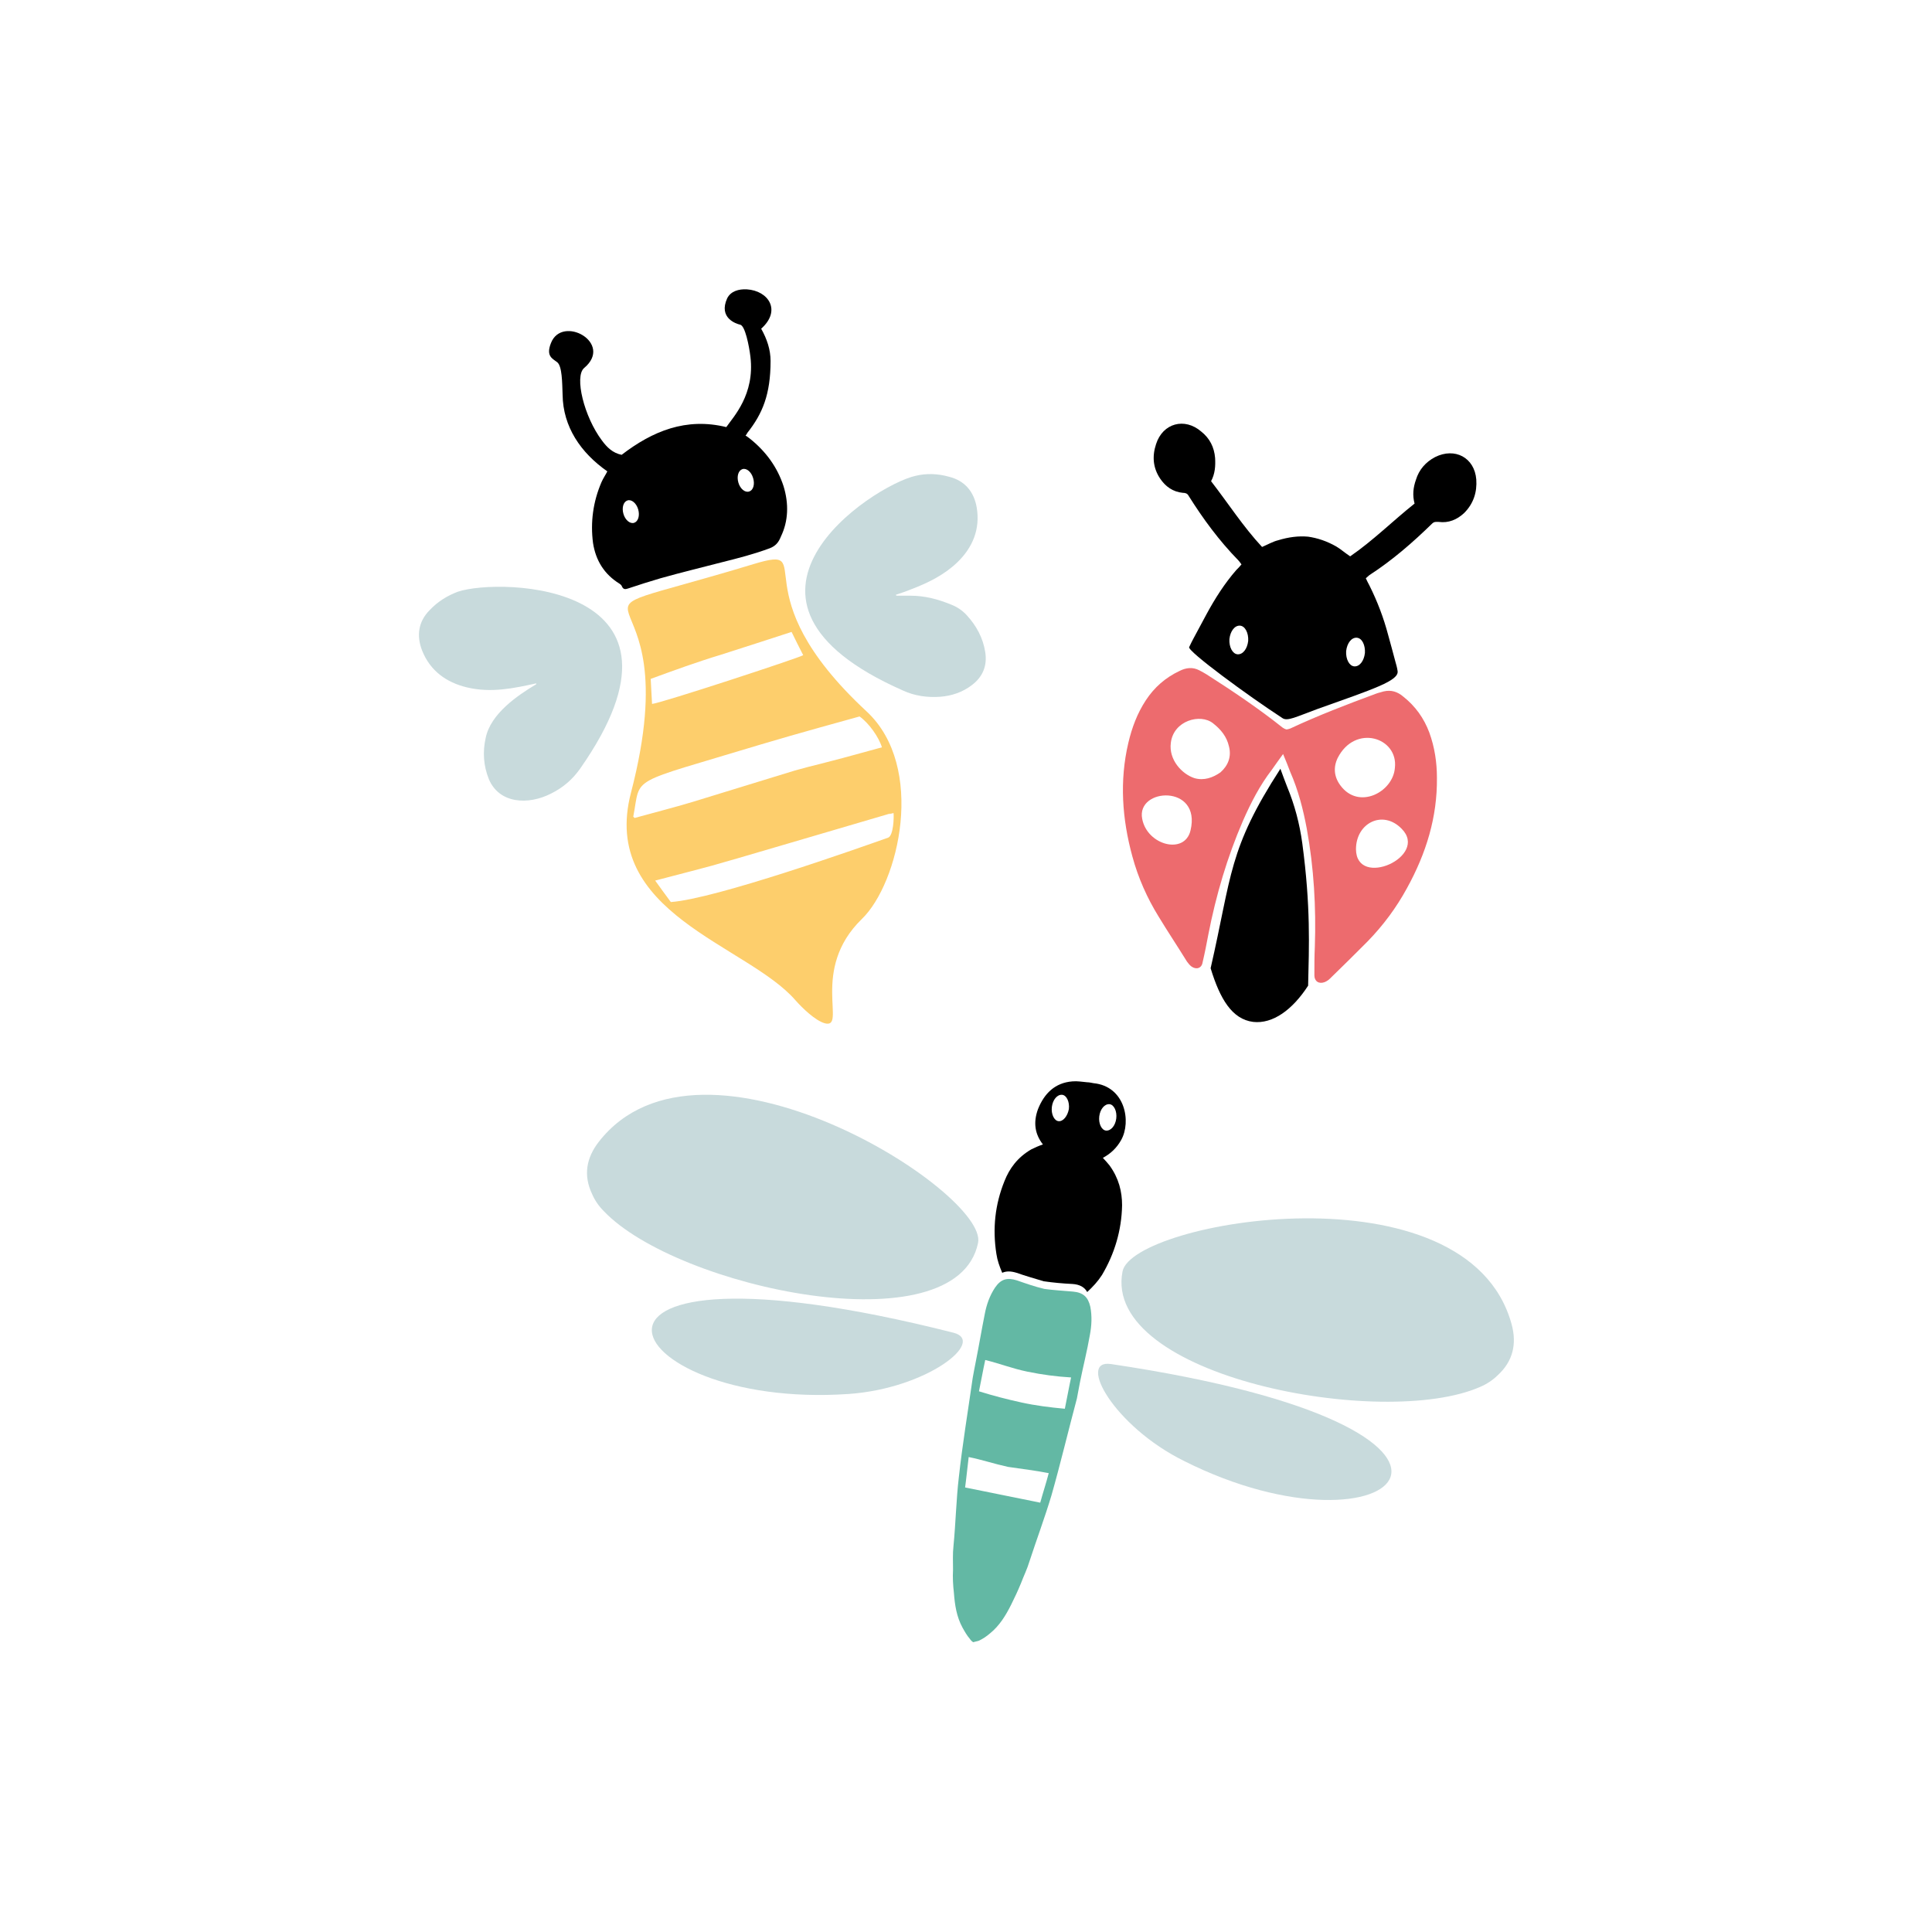 <?xml version="1.0" encoding="utf-8"?>
<!-- Generator: Adobe Illustrator 21.1.0, SVG Export Plug-In . SVG Version: 6.00 Build 0)  -->
<svg version="1.1" id="Calque_1" xmlns="http://www.w3.org/2000/svg" xmlns:xlink="http://www.w3.org/1999/xlink" x="0px" y="0px"
	 viewBox="0 0 432 432" style="enable-background:new 0 0 432 432;" xml:space="preserve">
<style type="text/css">
	.st0{fill:#3B4F20;}
	.st1{fill:#8CB225;}
	.st2{fill:#020203;}
	.st3{fill:#4A5C2D;}
	.st4{fill:#FFFFFF;}
	.st5{fill:#E2CF1B;}
	.st6{fill:#718A2A;}
	.st7{fill:#DFBB20;}
	.st8{fill:#EAC839;}
	.st9{fill:#1B1B1B;}
	.st10{fill:#8EC045;}
	.st11{fill:#066938;}
	.st12{fill:#E5AD30;}
	.st13{fill:#4E4D4D;}
	.st14{fill:#8BB226;}
	.st15{fill:#CD1A25;}
	.st16{fill:#4B6426;}
	.st17{fill:#7D9E3C;}
	.st18{fill:#3C4F20;}
	.st19{fill:#384A1F;}
	.st20{fill:#E7E6E6;}
	.st21{fill:#D4A624;}
	.st22{fill:#F7F0E3;}
	.st23{fill:#D2A206;}
	.st24{fill:#CE9835;}
	.st25{fill:#E5D9C2;}
	.st26{fill:#E2AE42;}
	.st27{fill:#EEDBBE;}
	.st28{fill:#F9EA31;}
	.st29{fill:#EB6518;}
	.st30{fill:#0A7132;}
	.st31{fill:#FFE109;}
	.st32{fill:#D76013;}
	.st33{fill:#BBA763;}
	.st34{fill:#7FA22A;}
	.st35{fill:#5B321B;}
	.st36{fill:#4A2615;}
	.st37{fill:#D6AD08;}
	.st38{fill:#F7BBBD;}
	.st39{fill:#D76324;}
	.st40{fill:#607829;}
	.st41{fill:#715C3B;}
	.st42{fill:#644F34;}
	.st43{fill:#89704C;}
	.st44{fill:#B2A38F;}
	.st45{fill:#A59076;}
	.st46{fill:#FFDE0D;}
	.st47{fill:#34AA4A;}
	.st48{fill:#75388D;}
	.st49{fill:#BBBBBB;}
	.st50{fill:#A9A9AA;}
	.st51{fill:#06993B;}
	.st52{fill:#CDCCCC;}
	.st53{fill:#4D2563;}
	.st54{fill:#E3B320;}
	.st55{fill:#0B9541;}
	.st56{fill:#264D23;}
	.st57{fill:#FDC834;}
	.st58{fill:#8C633A;}
	.st59{fill:#B5A059;}
	.st60{fill:#F2F2F2;}
	.st61{fill:#808181;}
	.st62{fill:#62A930;}
	.st63{fill:#A1C746;}
	.st64{fill:#85B04B;}
	.st65{fill:#5E802C;}
	.st66{fill:#BFD783;}
	.st67{fill:#EFC9AF;}
	.st68{fill:#343434;}
	.st69{fill:#EB5B28;}
	.st70{fill:#D1A98D;}
	.st71{fill:#E0A9B8;}
	.st72{fill:#754D24;}
	.st73{fill:#B2D17B;}
	.st74{fill:#62B338;}
	.st75{fill:#274E22;}
	.st76{fill:#CCDC81;}
	.st77{fill-rule:evenodd;clip-rule:evenodd;fill:#85B04B;}
	.st78{fill:#509733;}
	.st79{fill:#203F1E;}
	.st80{fill:#20963A;}
	.st81{fill:#62246B;}
	.st82{fill:#FDCA02;}
	.st83{fill:#B4CD50;}
	.st84{fill:#5C792A;}
	.st85{fill:#C29347;}
	.st86{fill:#4D5C22;}
	.st87{fill:none;}
	.st88{fill:#E19C11;}
	.st89{fill:#E5C997;}
	.st90{fill:#009245;}
	.st91{fill:#48AE4D;}
	.st92{fill:#049348;}
	.st93{fill:#04683B;}
	.st94{fill:#F8AE4C;}
	.st95{fill:#C57B39;}
	.st96{fill:#231F20;}
	.st97{fill:#BC2333;}
	.st98{fill:#EF7A7B;}
	.st99{fill:#46AE51;}
	.st100{fill:#07924B;}
	.st101{fill-rule:evenodd;clip-rule:evenodd;fill:#231F20;}
	.st102{fill:#279A9A;}
	.st103{fill:#8E3189;}
	.st104{fill:#9F6E8E;}
	.st105{fill:#3C3C3B;}
	.st106{fill:#00A69C;}
	.st107{fill:#D5DB41;}
	.st108{fill:#E04542;}
	.st109{fill:#9F1F3B;}
	.st110{fill:#EB5C35;}
	.st111{fill:#F9B233;}
	.st112{fill:#008D36;}
	.st113{fill:#F39200;}
	.st114{fill:#F2D8BD;}
	.st115{fill:#3AAA35;}
	.st116{fill:#95C11F;}
	.st117{fill:#7F5FA5;}
	.st118{fill:#5FA55F;}
	.st119{fill:#A55F8F;}
	.st120{fill:#229538;}
	.st121{fill:#622369;}
	.st122{fill:#FCC804;}
	.st123{fill:#628FB8;}
	.st124{fill:#B2B2B2;}
	.st125{fill:#63B8A4;}
	.st126{fill:#FDCE6C;}
	.st127{fill:#C8DADC;}
	.st128{fill:#ED6B6E;}
	.st129{fill:#EC6365;}
	.st130{fill:#8FC14D;}
	.st131{fill:#FECE6C;}
	.st132{fill:#037132;}
	.st133{fill:#B5CD25;}
	.st134{fill:#137E35;}
	.st135{fill:#7DBA28;}
	.st136{fill:#50AE32;}
	.st137{fill:#04612D;}
	.st138{fill:#F0828B;}
	.st139{fill:#63348B;}
	.st140{fill:#CF75AC;}
	.st141{fill:#895B7E;}
	.st142{fill:#AD94C4;}
	.st143{fill:#C581AB;}
	.st144{fill:#D1BAB0;}
	.st145{fill:#EF7B7C;}
	.st146{fill:#F7C0C2;}
	.st147{fill:#4F1C31;}
	.st148{fill:#9C3760;}
	.st149{fill:#A8768F;}
	.st150{fill:#A04170;}
	.st151{fill:#6CB863;}
</style>
<g>
	<g>
		<path class="st126" d="M193.8,159.1c-29-26.9-10.3-37.5-25.2-33c-51.9,15.7-13.5-2.7-27.5,51.1c-7.1,27.1,26,34,36.8,46.5
			c1.5,1.7,4.4,4.5,6.5,5.1c5.1,1.4-3.4-11.9,8.3-23.3C201,197.5,207.1,171.5,193.8,159.1z M179.6,146.5c-0.9,0.6-32,10.8-33.8,10.9
			c-0.2-3.4-0.1-2-0.3-5.6c5.2-1.9,10.4-3.8,15.7-5.4c5.3-1.7,10.6-3.4,15.8-5.1C177.9,143.1,178.7,144.8,179.6,146.5z M170,166.5
			c8-2.4,19.7-5.6,22.2-6.3c2.1,1.5,4.3,4.6,5,6.9c-15.1,4.2-14.6,3.8-19.5,5.2c-7.6,2.3-15.2,4.7-22.8,7c-4.3,1.3-8.7,2.4-13,3.6
			c-0.1-0.1-0.2-0.2-0.3-0.3C143.4,173.3,140,175.6,170,166.5z M198.6,187.3c-6.5,2.3-38.6,13.7-48.6,14.4c-1.1-1.5-2.3-3.1-3.5-4.8
			c15.2-4,8.3-2,30.1-8.4c33-9.7,18.6-5.5,23.2-6.7C199.9,182.7,199.8,186.8,198.6,187.3z"/>
		<g>
			<path class="st127" d="M220.3,145.8c-0.5-3.2-2-5.9-4.1-8.2c-1-1.1-2.2-1.9-3.5-2.4c-2.9-1.2-5.9-2-9.1-2c-1.1,0-2.2,0-3.2,0
				c0-0.1,0-0.1-0.1-0.2c1.2-0.4,2.4-0.8,3.6-1.3c3.7-1.4,7.3-3.2,10.2-6c3.4-3.3,5.1-7.4,4.3-12.2c-0.6-3.5-2.6-6-6.2-6.9
				c-2.5-0.7-5-0.8-7.5-0.2c-9.7,2.2-48.6,27.8-2.8,48c2.6,1.2,5.4,1.6,8.3,1.4c2.6-0.2,5-1,7.1-2.6
				C219.7,151.4,220.8,148.9,220.3,145.8z"/>
			<path class="st127" d="M109.3,174.2c-1.2-3-1.4-6.1-0.7-9.2c1.1-5.4,7.1-9.5,11.3-12c0-0.1,0-0.1,0-0.2c-5,1.1-10.1,2.2-15.5,0.9
				c-4.6-1.1-8.2-3.7-10-8.2c-1.3-3.3-0.9-6.5,1.7-9.1c1.8-1.9,3.9-3.2,6.3-4.1c9.6-3.2,56.4-1.9,27.3,39.6
				c-1.7,2.4-3.8,4.2-6.4,5.5C118.1,180.1,111.6,179.7,109.3,174.2z"/>
			<path d="M175.2,108.7c-1.4-4.3-4-7.8-7.5-10.6c-0.3-0.2-0.6-0.5-1-0.7c0.2-0.2,0.3-0.4,0.4-0.6c3.4-4.3,5.2-8.6,5.2-16.1
				c0-2.5-0.8-4.9-2.1-7.2c4.6-4.1,1.6-8.5-3.2-8.8c-1.8-0.1-3.6,0.4-4.4,2c-2,4.4,2,5.7,2.9,5.9c1.1,0.2,2,4.7,2.3,7.2
				c1,8.4-3.8,13.4-5.4,15.7c-9-2.2-16.5,0.9-23.4,6.2c-2-0.4-3.3-1.7-4.4-3.2c-4-5.3-6.2-14.3-4-16.2c6.7-5.6-4.9-12-7.4-5.6
				c-1.2,3,0.4,3.5,1.4,4.3c1.1,0.9,1.1,4.5,1.2,7.3c0.1,7.1,4,12.9,10,17.1c-0.4,0.8-0.9,1.5-1.3,2.4c-1.9,4.4-2.5,9-1.9,13.6
				c0.6,3.9,2.5,7,5.9,9.1c0.3,0.2,0.5,0.4,0.6,0.7c0.3,0.6,0.7,0.6,1.3,0.4c2.4-0.8,4.9-1.6,7.3-2.3c4.6-1.3,9.2-2.4,13.8-3.6
				c3.6-0.9,7.1-1.8,10.6-3.1c1.3-0.5,2-1.3,2.5-2.6C176.3,116.5,176.4,112.6,175.2,108.7z M141.8,116.9c-0.9,0.3-2-0.6-2.4-2
				c-0.4-1.4,0-2.7,0.9-3c0.9-0.3,2,0.6,2.4,2C143.1,115.3,142.7,116.6,141.8,116.9z M167.5,109.9c-0.9,0.3-2-0.6-2.4-2
				c-0.4-1.4,0-2.7,0.9-3c0.9-0.3,2,0.6,2.4,2C168.8,108.2,168.5,109.6,167.5,109.9z"/>
		</g>
	</g>
	<g>
		<path class="st125" d="M217.6,367.2c0.4-0.1,0.8-0.2,1.2-0.3c0.9-0.4,1.8-1,2.6-1.7c2.1-1.7,3.5-4,4.7-6.4
			c0.8-1.6,1.5-3.1,2.2-4.8c0.6-1.6,1.4-3.2,1.9-4.9c1.6-4.9,3.4-9.7,4.9-14.7c2-7,3.7-14.2,5.7-21.7c0.2-0.9,0.4-2.3,0.7-3.7
			c0.7-3.5,1.6-7,2.2-10.5c0.4-2.1,0.5-4.2,0.1-6.3c-0.5-2.2-1.6-3.2-3.9-3.4c-2.1-0.2-4.3-0.3-6.4-0.6c-2.1-0.5-4.1-1.2-6.1-1.9
			c-2.2-0.7-3.6-0.3-4.9,1.6c-1.2,1.8-1.9,3.8-2.3,5.9c-0.7,3.5-1.3,7.1-2,10.6c-0.3,1.4-0.5,2.7-0.7,3.7
			c-1.1,7.7-2.3,14.9-3.1,22.2c-0.6,5.1-0.7,10.3-1.2,15.4c-0.2,1.8-0.1,3.5-0.1,5.3c-0.1,1.7,0,3.5,0.2,5.2
			c0.2,2.7,0.6,5.3,1.9,7.7c0.5,0.9,1,1.8,1.7,2.6C217,366.7,217.3,367,217.6,367.2z M225.4,328c3.3,0.5,6.1,0.8,9.1,1.4
			c-0.6,2.3-1.3,4.4-1.9,6.6c-2.8-0.6-5.6-1.1-8.4-1.7s-5.6-1.1-8.4-1.7c0.3-2.2,0.5-4.4,0.8-6.8C219.6,326.4,222.2,327.3,225.4,328
			z M229.7,306.7c3.4,0.7,6.5,1.1,9.8,1.3c-0.5,2.3-0.9,4.6-1.4,7c-3.3-0.3-6.5-0.7-9.7-1.4c-3.2-0.7-6.3-1.5-9.5-2.5
			c0.5-2.4,0.9-4.7,1.4-7C223.6,304.9,226.3,306,229.7,306.7z"/>
		<g>
			<g>
				<path class="st127" d="M213.2,298c-95.6-24.2-76.4,17.3-23.5,13.7C207.3,310.5,220.6,299.9,213.2,298z"/>
				<path class="st127" d="M135,270.8c16.3,17.2,78.9,30.6,83.7,7.1c2.3-11.3-61.8-52.1-84.8-22.6c-2.8,3.6-3.5,7.5-1.5,11.7
					C133,268.4,133.9,269.7,135,270.8z"/>
			</g>
			<g>
				<path class="st127" d="M248.4,305c97.5,14.5,63.8,45.5,16.4,21.7C249,318.9,240.8,303.9,248.4,305z"/>
				<path class="st127" d="M331,310.1c-21.7,9.6-84.6-2.3-80-25.8c2.2-11.3,77.1-24.3,87,11.8c1.2,4.4,0.3,8.3-3.1,11.4
					C333.8,308.6,332.4,309.5,331,310.1z"/>
			</g>
		</g>
		<path d="M250.9,269.5c0-3-0.7-6-2.8-8.9c-0.5-0.6-1-1.2-1.5-1.7c1.7-0.9,3.1-2.2,4.1-4c2.3-4.1,0.9-12-6.2-12.7
			c-0.5-0.1-1-0.2-1.4-0.2c-1.1-0.1-2.2-0.3-3.3-0.2c-3.9,0.3-6.3,2.7-7.7,6.2c-1.1,3-0.7,5.6,1.1,7.9c-0.9,0.3-1.8,0.7-2.6,1.1
			c-3.1,1.8-4.9,4.3-6,7.1c-2.1,5.2-2.7,10.6-1.8,16.3c0.2,1.4,0.7,2.8,1.3,4.2c0.9-0.4,1.9-0.4,3.2,0c2,0.7,4.1,1.3,6.1,1.9
			c2.1,0.3,4.3,0.5,6.4,0.6c1.6,0.1,2.7,0.7,3.3,1.8c1.3-1.2,2.4-2.4,3.3-3.8C249.2,280.4,250.8,275.1,250.9,269.5z M236.7,250.7
			c-1-0.1-1.7-1.6-1.5-3.2c0.2-1.6,1.2-2.8,2.3-2.7c1,0.1,1.7,1.6,1.5,3.2C238.7,249.6,237.7,250.8,236.7,250.7z M245.8,249.6
			c0.2-1.6,1.2-2.8,2.3-2.7c1,0.1,1.7,1.6,1.5,3.2c-0.2,1.6-1.2,2.8-2.3,2.7C246.3,252.7,245.6,251.2,245.8,249.6z"/>
	</g>
	<g>
		<path class="st128" d="M321.3,173.9c0-3.4-0.5-6.8-1.7-10.1c-1.2-3.2-3.1-5.9-5.9-8.1c-1.2-1-2.6-1.5-4.3-1.1
			c-0.6,0.2-1.2,0.3-1.7,0.5c-6.5,2.4-13,4.9-19.2,7.8c-0.3,0.1-0.6,0.2-0.9,0.2c-0.3-0.1-0.5-0.2-0.8-0.4
			c-5.4-4.3-11.2-8.2-17-11.9c-0.5-0.3-1-0.6-1.6-0.9c-1.5-0.8-3-0.6-4.4,0.1c-3.2,1.5-5.7,3.7-7.6,6.6c-1.9,2.9-3.1,6.1-3.9,9.5
			c-2,8.5-1.4,17,0.9,25.4c1.3,4.8,3.3,9.3,5.9,13.5c2,3.3,4.2,6.6,6.3,10c0.3,0.4,0.6,0.8,1,1.1c1.1,0.8,2.3,0.4,2.5-0.9
			c0.5-2.1,0.9-4.2,1.3-6.3c1.7-8.7,4.2-17.2,7.7-25.3c1.8-4.1,3.8-8,6.5-11.5c0.8-1.1,1.6-2.3,2.5-3.5c0.6,1.4,1.1,2.7,1.6,4
			c1.8,4.1,2.9,8.4,3.7,12.7c1.6,8.8,2.1,17.6,1.8,26.4c-0.1,2.1-0.1,4.3-0.1,6.4c0,1.3,1,2,2.3,1.5c0.5-0.2,0.9-0.5,1.2-0.8
			c2.8-2.7,5.6-5.5,8.4-8.3c3.5-3.6,6.4-7.5,8.8-11.9C318.9,190.8,321.4,182.7,321.3,173.9z M266.6,151.5L266.6,151.5
			c0,0-0.1,0-0.1,0C266.6,151.5,266.6,151.5,266.6,151.5z M266.2,185.7c-1.3,5.5-9.7,3.3-10.8-2.6
			C254,176.1,268.7,175.3,266.2,185.7z M267.1,174c-2.8-0.9-5.8-4.1-5.3-7.9c0.6-5,6.6-6.6,9.4-4.4c1.8,1.4,3.1,3,3.6,5.2
			c0.6,2.3-0.2,4.3-1.9,5.8C271.2,173.9,269.2,174.6,267.1,174z M299.7,175.6c-1.4-1.9-1.6-4-0.6-6.1c3.9-7.7,13.6-4.6,12.8,2.2
			C311.5,177.1,303.8,181.2,299.7,175.6z M303.2,189.9c0-5.9,6-8.9,10.2-4.6C319.6,191.5,303.3,198.8,303.2,189.9z"/>
		<g>
			<path d="M330.1,107.2c-0.4-4.9-4.8-7.2-9.2-5c-2.1,1.1-3.6,2.8-4.3,5.1c-0.6,1.7-0.8,3.4-0.3,5.3c-4.9,3.9-9.3,8.3-14.4,11.8
				c-1.2-0.8-2.1-1.6-3.1-2.2c-2.1-1.2-4.2-1.9-6.3-2.2c-2.2-0.2-4.4,0.1-6.7,0.8c-1.2,0.3-2.2,0.9-3.6,1.5
				c-4.2-4.5-7.6-9.8-11.4-14.7c0.9-1.7,1-3.4,0.9-5.2c-0.2-2.4-1.2-4.4-3.1-5.9c-3.7-3.2-8.6-1.9-10.1,2.8
				c-0.9,2.7-0.7,5.3,0.9,7.7c1.2,1.8,2.9,3,5.1,3.2c0.5,0,1,0.1,1.3,0.7c3.2,5.1,6.8,10,11.1,14.4c0.2,0.2,0.4,0.5,0.7,0.9
				c-0.4,0.5-0.8,0.9-1.2,1.3c-2.6,3-4.7,6.3-6.6,9.8c-1,1.8-1.9,3.6-2.9,5.4c-0.3,0.6-0.7,1.3-1,2c-0.4,0.9,13.2,10.9,20.9,15.9
				c1.1,0.7,3-0.3,7.6-2c12.9-4.6,18.5-6.4,18.1-8.6c-0.1-0.7-0.3-1.4-0.5-2.1c-0.5-2-1.1-4-1.6-5.9c-1-3.8-2.4-7.5-4.2-11.1
				c-0.3-0.5-0.5-1-0.8-1.6c0.3-0.3,0.6-0.5,0.8-0.7c5.1-3.3,9.7-7.3,14-11.5c0.5-0.5,0.9-0.4,1.5-0.4c2.2,0.3,4.1-0.5,5.7-2
				C329.5,112.6,330.3,110,330.1,107.2z M276.7,146.3c-1.1-0.1-1.9-1.6-1.8-3.4c0.2-1.8,1.2-3.1,2.4-3c1.1,0.1,1.9,1.6,1.8,3.4
				C278.9,145.1,277.9,146.4,276.7,146.3z M305.2,146c-0.2,1.8-1.2,3.1-2.4,3c-1.1-0.1-1.9-1.6-1.8-3.4c0.2-1.8,1.2-3.1,2.4-3
				C304.6,142.7,305.3,144.3,305.2,146z"/>
			<path d="M291.2,188.6c-0.6-4.4-1.7-8.6-3.4-12.7c-0.5-1.3-1-2.6-1.5-4c-11.7,18.1-10.8,23.7-15.6,44.6c2.1,6.9,4.8,11.4,9.5,12
				c4.4,0.5,8.8-2.7,12.3-8.1C292.7,211.6,293.1,202.8,291.2,188.6z"/>
		</g>
	</g>
</g>
</svg>
